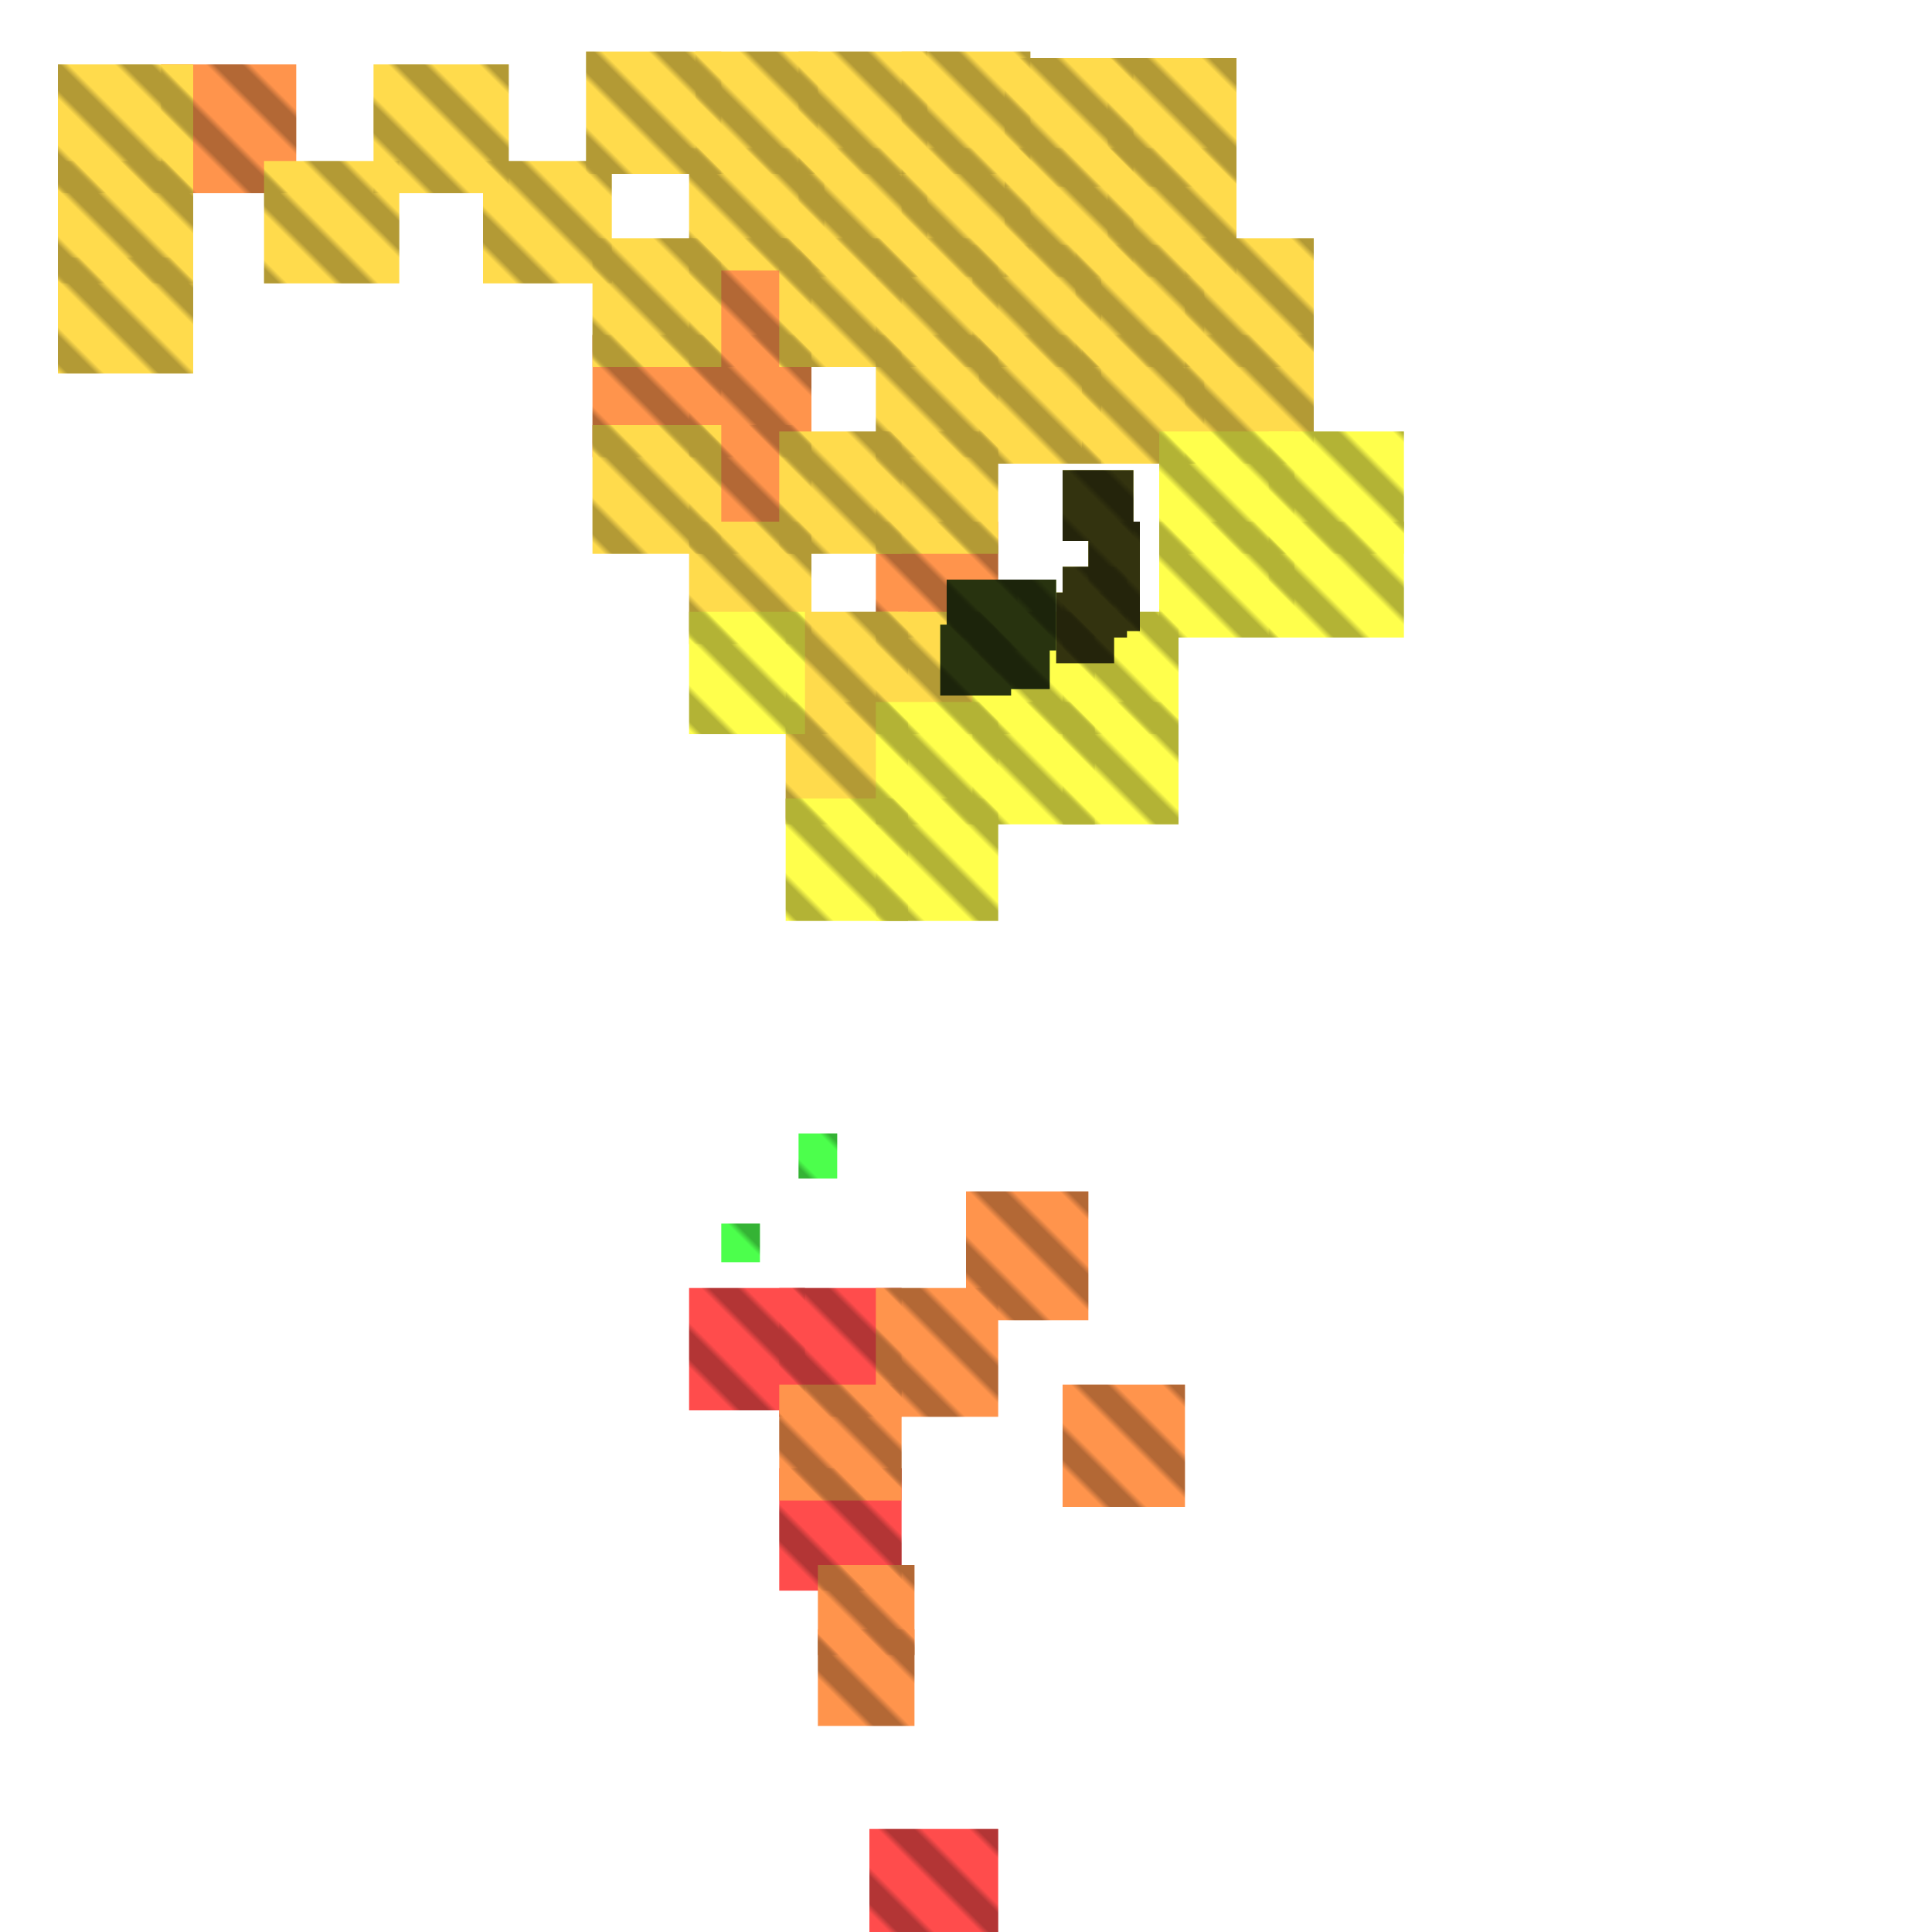<?xml version="1.0" encoding="utf-8"?>
<svg xmlns="http://www.w3.org/2000/svg" width="300" height="300"
        viewBox="0 0 300 300" class="creatureMap" style="position:absolute;">
    <defs>
        <filter id="blur" x="-30%" y="-30%" width="160%" height="160%">
            <feGaussianBlur stdDeviation="3" />
        </filter>
        <pattern id="pattern-untameable" width="10" height="10" patternTransform="rotate(135)" patternUnits="userSpaceOnUse">
            <rect width="4" height="10" fill="black"></rect>
        </pattern>
        <filter id="groupStroke">
            <feFlood result="outsideColor" flood-color="black"/>
            <feMorphology in="SourceAlpha" operator="dilate" radius="2"/>
            <feComposite result="strokeoutline1" in="outsideColor" operator="in"/>
            <feComposite result="strokeoutline2" in="strokeoutline1" in2="SourceAlpha" operator="out"/>
            <feGaussianBlur in="strokeoutline2" result="strokeblur" stdDeviation="1"/>
        </filter>
        <style>
            .spawningMap-very-common { fill: #0F0; }
            .spawningMap-common { fill: #B2FF00; }
            .spawningMap-uncommon { fill: #FF0; }
            .spawningMap-very-uncommon { fill: #FC0; }
            .spawningMap-rare { fill: #F60; }
            .spawningMap-very-rare { fill: #F00; }
            .spawning-map-point { stroke:black; stroke-width:1; }
        </style>
    </defs>

<g filter="url(#blur)" opacity="0.7">
<g class="spawningMap-very-rare">
<rect x="135" y="284" width="20" height="16" />
<rect x="121" y="228" width="19" height="19" />
<rect x="121" y="200" width="19" height="20" />
<rect x="107" y="200" width="18" height="19" />
</g>
<g class="spawningMap-rare">
<rect x="25" y="10" width="21" height="20" />
<rect x="107" y="66" width="19" height="20" />
<rect x="136" y="81" width="19" height="18" />
<rect x="127" y="243" width="15" height="14" />
<rect x="127" y="253" width="15" height="15" />
<rect x="121" y="215" width="19" height="18" />
<rect x="165" y="215" width="19" height="19" />
<rect x="136" y="200" width="19" height="20" />
<rect x="150" y="185" width="19" height="20" />
<rect x="92" y="52" width="20" height="19" />
<rect x="107" y="37" width="19" height="20" />
<rect x="107" y="52" width="19" height="19" />
</g>
<g class="spawningMap-very-uncommon">
<rect x="41" y="25" width="21" height="19" />
<rect x="92" y="66" width="20" height="20" />
<rect x="107" y="81" width="19" height="19" />
<rect x="121" y="67" width="19" height="19" />
<rect x="136" y="67" width="19" height="19" />
<rect x="152" y="52" width="19" height="20" />
<rect x="184" y="37" width="20" height="20" />
<rect x="108" y="8" width="19" height="19" />
<rect x="184" y="52" width="20" height="20" />
<rect x="122" y="95" width="19" height="19" />
<rect x="122" y="109" width="19" height="19" />
<rect x="136" y="95" width="19" height="19" />
<rect x="140" y="8" width="20" height="19" />
<rect x="124" y="23" width="20" height="20" />
<rect x="9" y="10" width="21" height="20" />
<rect x="9" y="25" width="21" height="19" />
<rect x="58" y="10" width="21" height="20" />
<rect x="140" y="23" width="20" height="20" />
<rect x="75" y="25" width="20" height="19" />
<rect x="91" y="8" width="21" height="19" />
<rect x="9" y="40" width="21" height="18" />
<rect x="107" y="23" width="21" height="19" />
<rect x="92" y="37" width="20" height="20" />
<rect x="121" y="37" width="19" height="20" />
<rect x="136" y="37" width="19" height="20" />
<rect x="136" y="52" width="19" height="19" />
<rect x="124" y="8" width="20" height="19" />
<rect x="156" y="23" width="20" height="20" />
<rect x="172" y="23" width="20" height="20" />
<rect x="156" y="9" width="20" height="20" />
<rect x="172" y="9" width="20" height="20" />
<rect x="151" y="38" width="20" height="19" />
<rect x="167" y="38" width="20" height="19" />
<rect x="168" y="52" width="19" height="20" />
</g>
<g class="spawningMap-uncommon">
<rect x="165" y="88" width="10" height="11" />
<rect x="164" y="92" width="9" height="11" />
<rect x="165" y="73" width="11" height="11" />
<rect x="169" y="81" width="8" height="17" />
<rect x="107" y="95" width="18" height="19" />
<rect x="136" y="124" width="19" height="19" />
<rect x="122" y="124" width="19" height="19" />
<rect x="136" y="109" width="19" height="19" />
<rect x="180" y="81" width="21" height="18" />
<rect x="197" y="67" width="21" height="19" />
<rect x="197" y="81" width="21" height="18" />
<rect x="180" y="67" width="21" height="19" />
<rect x="151" y="95" width="19" height="19" />
<rect x="151" y="109" width="19" height="19" />
<rect x="165" y="95" width="18" height="19" />
<rect x="165" y="109" width="18" height="19" />
</g>
<g class="spawningMap-common">
<rect x="153" y="90" width="11" height="11" />
<rect x="147" y="90" width="11" height="11" />
<rect x="152" y="95" width="11" height="12" />
<rect x="146" y="97" width="11" height="11" />
</g>
<g class="spawningMap-very-common">
<rect x="112" y="190" width="6" height="6" />
<rect x="124" y="176" width="6" height="7" />
</g>
</g>
<g fill="url(#pattern-untameable)" opacity="0.3">
<rect x="135" y="284" width="20" height="16"/>
<rect x="121" y="228" width="19" height="19"/>
<rect x="121" y="200" width="19" height="20"/>
<rect x="107" y="200" width="18" height="19"/>
<rect x="25" y="10" width="21" height="20"/>
<rect x="107" y="66" width="19" height="20"/>
<rect x="136" y="81" width="19" height="18"/>
<rect x="127" y="243" width="15" height="14"/>
<rect x="127" y="253" width="15" height="15"/>
<rect x="121" y="215" width="19" height="18"/>
<rect x="165" y="215" width="19" height="19"/>
<rect x="136" y="200" width="19" height="20"/>
<rect x="150" y="185" width="19" height="20"/>
<rect x="92" y="52" width="20" height="19"/>
<rect x="107" y="37" width="19" height="20"/>
<rect x="107" y="52" width="19" height="19"/>
<rect x="41" y="25" width="21" height="19"/>
<rect x="92" y="66" width="20" height="20"/>
<rect x="107" y="81" width="19" height="19"/>
<rect x="121" y="67" width="19" height="19"/>
<rect x="136" y="67" width="19" height="19"/>
<rect x="152" y="52" width="19" height="20"/>
<rect x="184" y="37" width="20" height="20"/>
<rect x="108" y="8" width="19" height="19"/>
<rect x="184" y="52" width="20" height="20"/>
<rect x="122" y="95" width="19" height="19"/>
<rect x="122" y="109" width="19" height="19"/>
<rect x="136" y="95" width="19" height="19"/>
<rect x="140" y="8" width="20" height="19"/>
<rect x="124" y="23" width="20" height="20"/>
<rect x="9" y="10" width="21" height="20"/>
<rect x="9" y="25" width="21" height="19"/>
<rect x="58" y="10" width="21" height="20"/>
<rect x="140" y="23" width="20" height="20"/>
<rect x="75" y="25" width="20" height="19"/>
<rect x="91" y="8" width="21" height="19"/>
<rect x="9" y="40" width="21" height="18"/>
<rect x="107" y="23" width="21" height="19"/>
<rect x="92" y="37" width="20" height="20"/>
<rect x="121" y="37" width="19" height="20"/>
<rect x="136" y="37" width="19" height="20"/>
<rect x="136" y="52" width="19" height="19"/>
<rect x="124" y="8" width="20" height="19"/>
<rect x="156" y="23" width="20" height="20"/>
<rect x="172" y="23" width="20" height="20"/>
<rect x="156" y="9" width="20" height="20"/>
<rect x="172" y="9" width="20" height="20"/>
<rect x="151" y="38" width="20" height="19"/>
<rect x="167" y="38" width="20" height="19"/>
<rect x="168" y="52" width="19" height="20"/>
<rect x="165" y="88" width="10" height="11"/>
<rect x="164" y="92" width="9" height="11"/>
<rect x="165" y="73" width="11" height="11"/>
<rect x="169" y="81" width="8" height="17"/>
<rect x="107" y="95" width="18" height="19"/>
<rect x="136" y="124" width="19" height="19"/>
<rect x="122" y="124" width="19" height="19"/>
<rect x="136" y="109" width="19" height="19"/>
<rect x="180" y="81" width="21" height="18"/>
<rect x="197" y="67" width="21" height="19"/>
<rect x="197" y="81" width="21" height="18"/>
<rect x="180" y="67" width="21" height="19"/>
<rect x="151" y="95" width="19" height="19"/>
<rect x="151" y="109" width="19" height="19"/>
<rect x="165" y="95" width="18" height="19"/>
<rect x="165" y="109" width="18" height="19"/>
<rect x="153" y="90" width="11" height="11"/>
<rect x="147" y="90" width="11" height="11"/>
<rect x="152" y="95" width="11" height="12"/>
<rect x="146" y="97" width="11" height="11"/>
<rect x="112" y="190" width="6" height="6"/>
<rect x="124" y="176" width="6" height="7"/>
</g>
<g filter="url(#groupStroke)" opacity="0.8">
<rect x="165" y="88" width="10" height="11"/>
<rect x="164" y="92" width="9" height="11"/>
<rect x="165" y="73" width="11" height="11"/>
<rect x="169" y="81" width="8" height="17"/>
<rect x="153" y="90" width="11" height="11"/>
<rect x="147" y="90" width="11" height="11"/>
<rect x="152" y="95" width="11" height="12"/>
<rect x="146" y="97" width="11" height="11"/>
</g>
</svg>